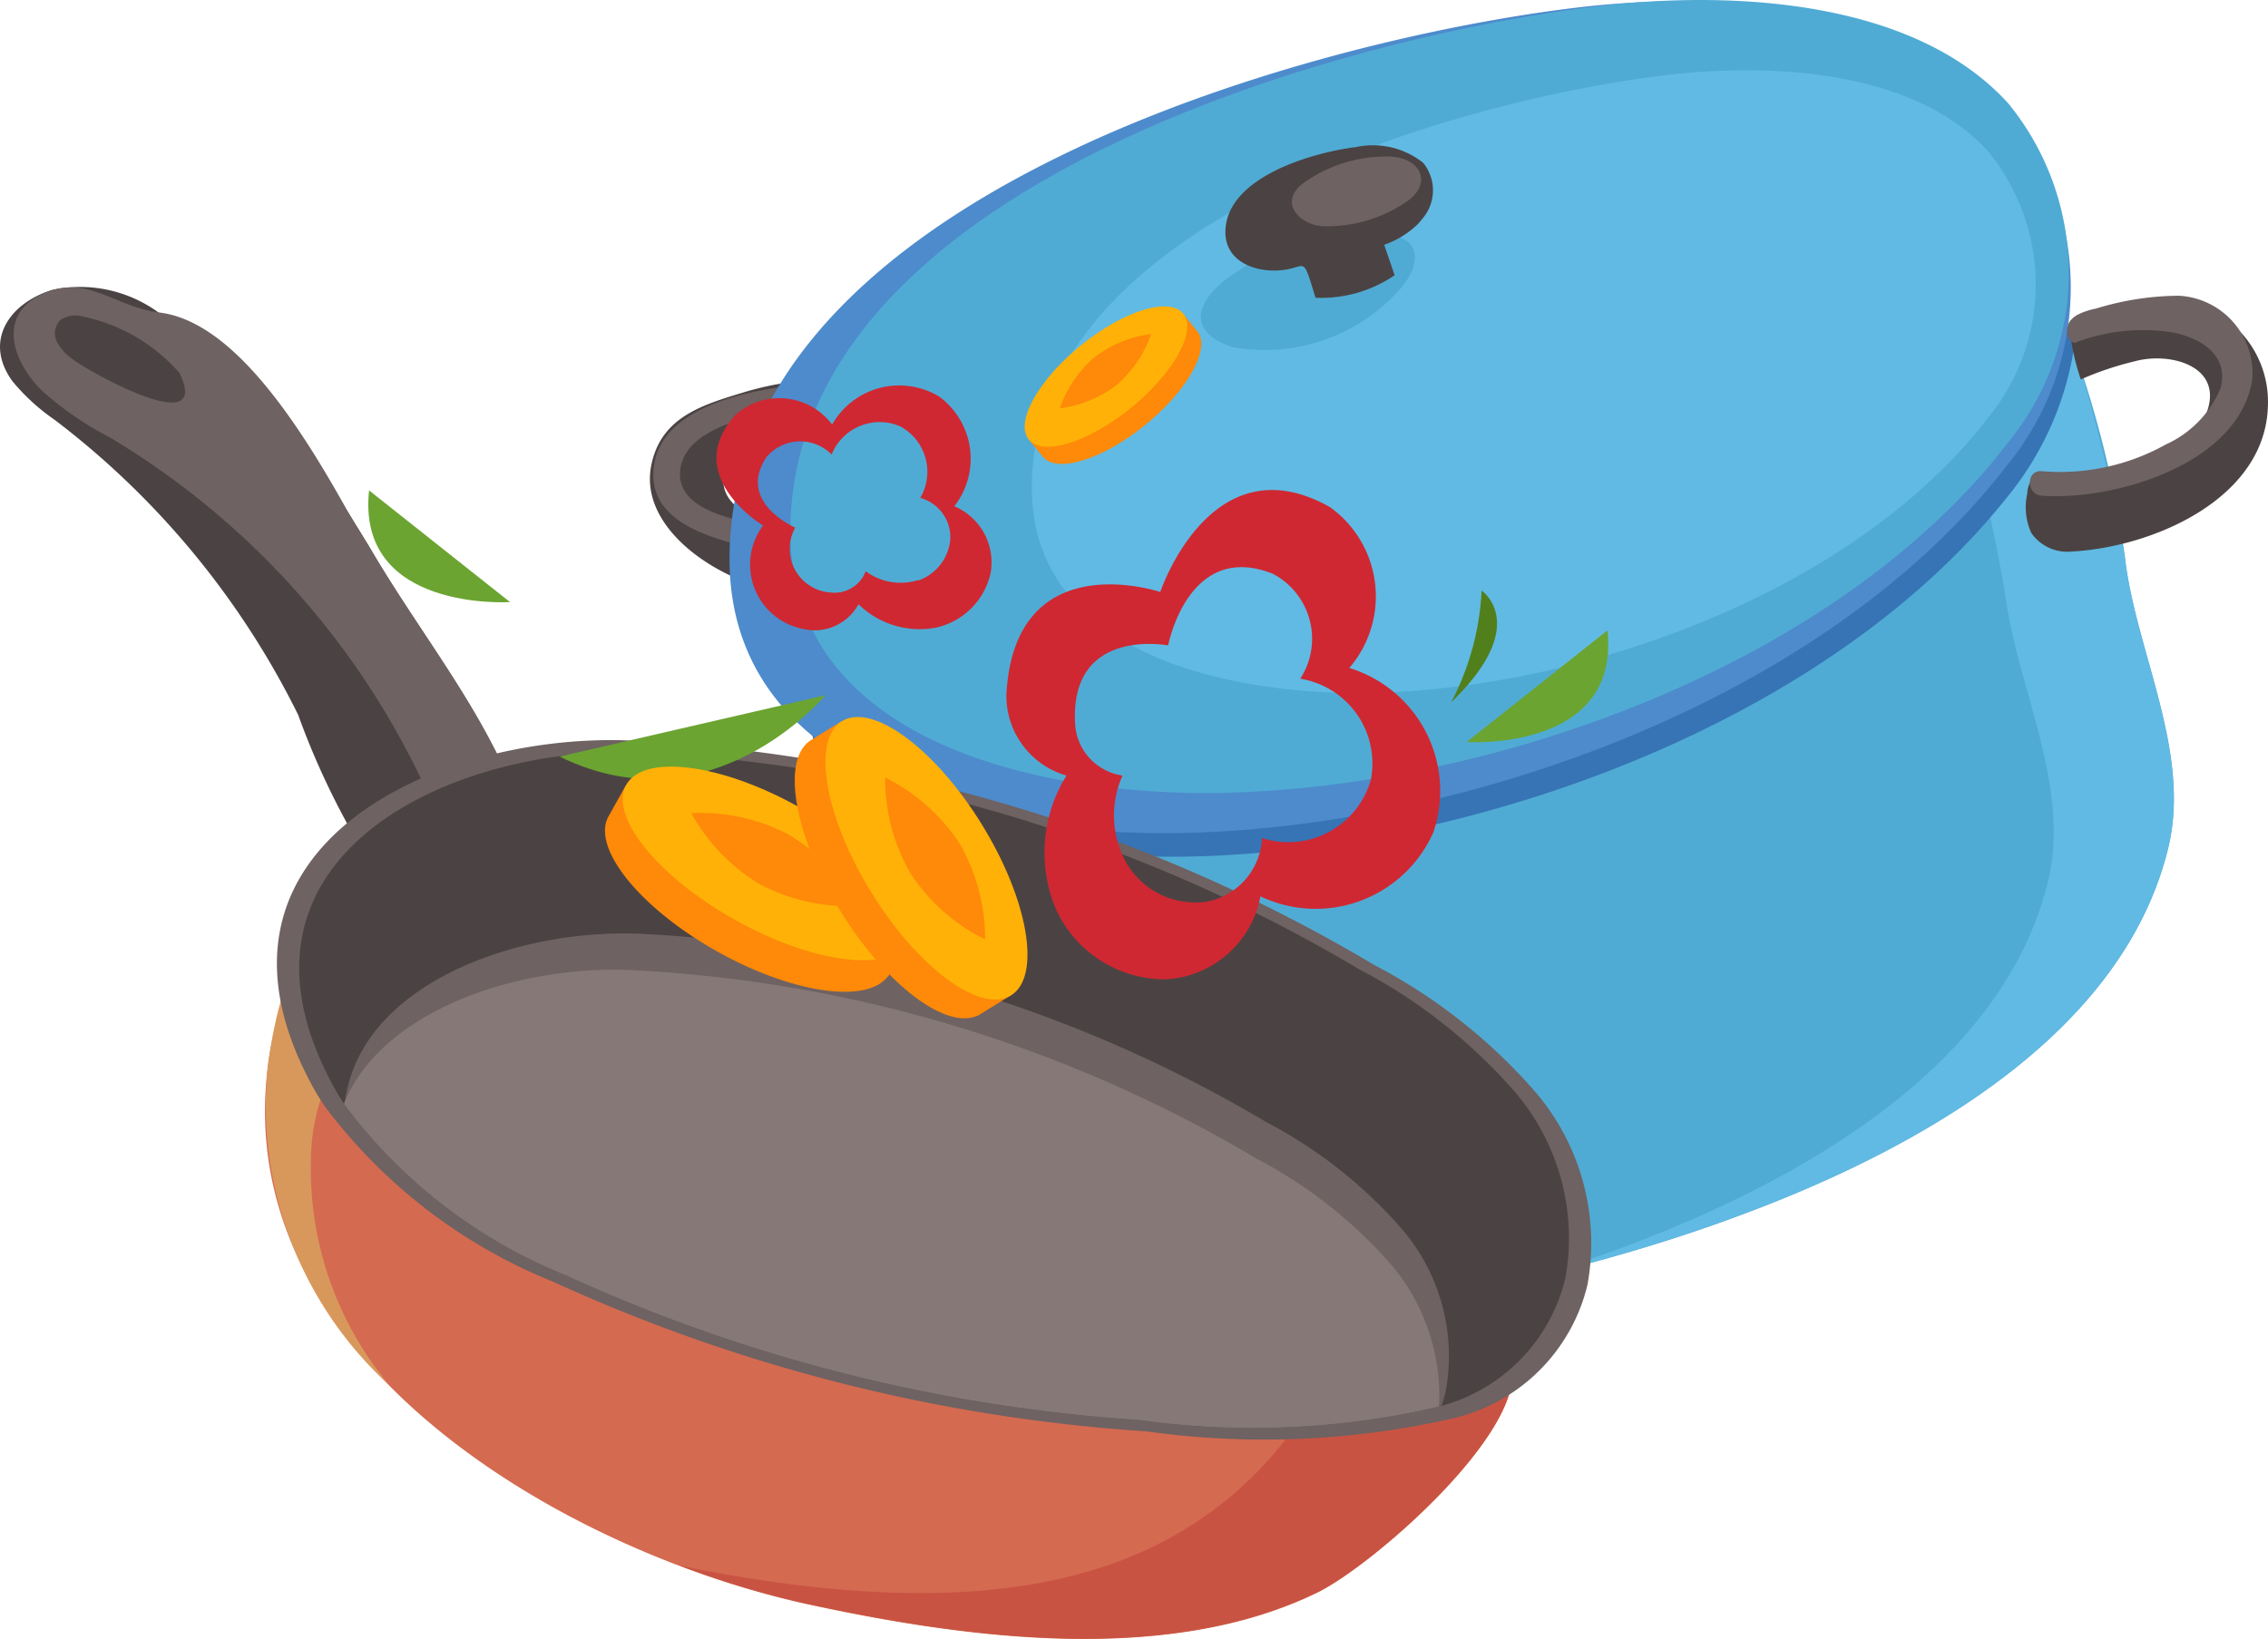 <svg xmlns="http://www.w3.org/2000/svg" width="39.617" height="28.635" viewBox="0 0 39.617 28.635">
  <g id="KitchenWareIcon" transform="translate(-195.841 -238.915)">
    <path id="Path_173" data-name="Path 173" d="M42.345,135.664a5.387,5.387,0,0,0-2.451.126c-.754.229-1.511.431-1.679,1.306-.242,1.257,1.6,2.261,2.641,2.213.727-.033.727-1.166,0-1.132-.581.027-1.738-.383-1.269-1.167a1.058,1.058,0,0,1,.865-.457,8.329,8.329,0,0,1,1.606.205C42.771,136.874,43.065,135.78,42.345,135.664Z" transform="translate(169 109.961)" fill="#4b4343"/>
    <path id="Path_174" data-name="Path 174" d="M40.927,136.06c-.826.1-2.294.379-2.443,1.4-.164,1.127,1.342,1.346,2.108,1.537a.214.214,0,0,0,.109-.414c-.564-.141-1.871-.263-1.756-1.065.108-.751,1.354-.958,1.982-1.033C41.2,136.456,41.2,136.027,40.927,136.06Z" transform="translate(168.781 109.587)" fill="#6e6262"/>
    <path id="Path_175" data-name="Path 175" d="M74.035,126.363c.2,1.624,1.157,3.366.751,5.03-.752,3.1-4.007,5.077-7.131,6.289q-.317.121-.629.235c-.793.285-1.565.521-2.272.713-2.771.753-5.971,1.064-8.643-.207-3.491-1.659-3.845-5.168-4.871-8.554-.009-.031-.02-.063-.028-.094a2.829,2.829,0,0,1-.184-1.247c.2-1.288,4.411-2.245,5.519-2.675l6.986-2.7c.51-.2,8.579-3.3,8.574-3.316.345.932.707,1.876,1.03,2.836a18.718,18.718,0,0,1,.9,3.69Z" transform="translate(158.93 122.335)" fill="#50abd4"/>
    <path id="Path_176" data-name="Path 176" d="M119.5,119.836c0,.006-.851.338-2.02.79a28.344,28.344,0,0,1,1.85,6.321c.2,1.624,1.156,3.366.752,5.028-.886,3.646-5.231,5.738-8.756,6.859q.416-.1.821-.205c3.66-1,9.036-3.134,10.033-7.236.4-1.662-.554-3.4-.752-5.028A29.488,29.488,0,0,0,119.5,119.836Z" transform="translate(111.535 122.333)" fill="#61bae3"/>
    <path id="Path_177" data-name="Path 177" d="M61.7,165.559c-5.5-1.359-6.951-6.678-8.4-11.419a4.165,4.165,0,0,1-.194-.848c-1.071.429-1.981.943-2.072,1.525a2.829,2.829,0,0,0,.185,1.246c1.047,3.415,1.376,6.975,4.9,8.649a10.393,10.393,0,0,0,3.149.82C60.011,165.633,61.02,165.391,61.7,165.559Z" transform="translate(158.93 96.046)" fill="#4d8bcc"/>
    <path id="Path_178" data-name="Path 178" d="M73.137,122.67a5.431,5.431,0,0,1-1.05,2.45q-.3.387-.635.754c-3.259,3.56-8.97,5.527-13.6,5.667-2.063.064-4.906-.284-6.612-1.673-.009-.031-.02-.063-.028-.094a2.829,2.829,0,0,1-.184-1.247c.2-1.288,4.411-2.245,5.519-2.675l6.986-2.7c.51-.2,8.579-3.3,8.574-3.316C72.452,120.766,72.815,121.71,73.137,122.67Z" transform="translate(158.93 122.335)" fill="#3674b5"/>
    <path id="Path_179" data-name="Path 179" d="M66.367,113.605q.335-.366.635-.755a4.9,4.9,0,0,0,0-6.213c-1.752-1.933-5.151-2.068-7.553-1.777-4.782.58-14.749,3.357-14.765,9.612-.011,4.038,4.94,4.9,8.084,4.8C57.4,119.131,63.107,117.166,66.367,113.605Z" transform="translate(163.9 134.192)" fill="#4d8bcc"/>
    <path id="Path_180" data-name="Path 180" d="M70.345,113.092q.319-.349.6-.719a4.671,4.671,0,0,0,0-5.921c-1.67-1.842-4.91-1.971-7.2-1.693-4.558.553-14.058,3.2-14.073,9.162-.01,3.849,4.709,4.666,7.7,4.574C61.8,118.359,67.238,116.486,70.345,113.092Z" transform="translate(159.975 134.268)" fill="#50abd4"/>
    <path id="Path_181" data-name="Path 181" d="M85.568,117.015q.251-.274.475-.565a3.669,3.669,0,0,0,0-4.65c-1.312-1.447-3.856-1.548-5.654-1.33-3.579.434-11.039,2.513-11.051,7.195-.008,3.023,3.7,3.664,6.05,3.592C78.855,121.151,83.128,119.68,85.568,117.015Z" transform="translate(144.527 129.761)" fill="#61bae3"/>
    <path id="Path_182" data-name="Path 182" d="M86.264,123.576a3.6,3.6,0,0,0-2.493.658c-.626.376-1.048,1.011-.115,1.332a3.159,3.159,0,0,0,2.925-1c.2-.22.378-.565.191-.8a.712.712,0,0,0-.508-.19Z" transform="translate(133.705 119.412)" fill="#50abd4"/>
    <path id="Path_183" data-name="Path 183" d="M88.464,117.926q.052-.057.1-.117a.759.759,0,0,0,0-.962,1.41,1.41,0,0,0-1.169-.275c-.74.09-2.283.52-2.285,1.488,0,.488.468.678.874.67.575-.012.447-.347.7.475a2.274,2.274,0,0,0,1.382-.393l-.182-.532a1.621,1.621,0,0,0,.58-.354Z" transform="translate(132.136 124.912)" fill="#4b4343"/>
    <path id="Path_184" data-name="Path 184" d="M151.149,129.638a4.028,4.028,0,0,0,.184.788,5.592,5.592,0,0,1,.943-.317c.641-.174,1.6.1,1.232.955-.387.885-1.753,1.172-2.61,1.038a.474.474,0,0,0-.4.05.428.428,0,0,0-.1.268,1.091,1.091,0,0,0,.07.688.763.763,0,0,0,.7.325c1.419-.072,3.406-.923,3.434-2.565a1.783,1.783,0,0,0-1.1-1.7,3.362,3.362,0,0,0-2.349.232C151.151,129.476,151.146,129.557,151.149,129.638Z" transform="translate(80.855 115.118)" fill="#4b4343"/>
    <path id="Path_185" data-name="Path 185" d="M151.53,129.1a.427.427,0,0,0-.116.092c-.107.121-.093.356.062.4a3.326,3.326,0,0,1,1.711-.184c.5.1.993.4.841.975a1.873,1.873,0,0,1-.956.983,3.787,3.787,0,0,1-2.17.467c-.276-.02-.273.409,0,.429,1.249.09,3.456-.54,3.68-2.039a1.358,1.358,0,0,0-1.281-1.455,4.987,4.987,0,0,0-1.452.225A1.21,1.21,0,0,0,151.53,129.1Z" transform="translate(80.602 115.314)" fill="#6e6262"/>
    <path id="Path_186" data-name="Path 186" d="M92.24,117.41a2.481,2.481,0,0,0-1.515.469c-.437.338-.052.724.34.747a2.436,2.436,0,0,0,1.53-.471C92.982,117.829,92.749,117.429,92.24,117.41Z" transform="translate(127.876 124.24)" fill="#6e6262"/>
    <path id="Path_187" data-name="Path 187" d="M333.945,362.194c.321,1.161-2.409,3.544-3.383,4.019-2.628,1.283-6.157.8-8.919.2-4.237-.932-10.033-4.264-9.418-9.351a4.953,4.953,0,0,1,.923-2.376c.252-.163,1.272.041,1.629-.017a4.686,4.686,0,0,0,1.763-.676l.177.084L330.5,360.65c.6.288,3.232,1,3.429,1.489a.532.532,0,0,1,.02.055Z" transform="translate(-111.71 -99.473)" fill="#d46a50"/>
    <path id="Path_188" data-name="Path 188" d="M417.538,364.807a6.613,6.613,0,0,1-2.128-5.533c.078-.644.341-2.186,1.049-2.449,1.687-.628.387,1.886.161,2.34a3.509,3.509,0,0,0-.452,1.68A5.893,5.893,0,0,0,417.538,364.807Z" transform="translate(-214.895 -101.689)" fill="#d9985b"/>
    <path id="Path_189" data-name="Path 189" d="M320.433,395.09a6.488,6.488,0,0,0,2.444-2.042c.414-.735.167-2.092,1.073-2.4a4.435,4.435,0,0,1,2.72,1.16.534.534,0,0,1,.02.059c.321,1.161-2.409,3.544-3.383,4.019-2.628,1.283-6.157.8-8.919.2a16.085,16.085,0,0,1-2.208-.663C314.826,395.957,318.011,396.272,320.433,395.09Z" transform="translate(-104.455 -129.152)" fill="#c95342"/>
    <path id="Path_190" data-name="Path 190" d="M407.977,302.072a9.563,9.563,0,0,0-3.264-3.409,2.321,2.321,0,0,0-1.854-.389c-.749.233-1.2.893-.691,1.594a3.571,3.571,0,0,0,.735.673,14.591,14.591,0,0,1,4.256,5.156,13.562,13.562,0,0,0,1.374,2.768c.548.694,2.4,1.709,2.739.229a2.142,2.142,0,0,0-.147-1.121c-.582-1.783-1.771-3.176-2.7-4.769C408.278,302.56,408.13,302.315,407.977,302.072Z" transform="translate(-206.11 -54.293)" fill="#4b4343"/>
    <path id="Path_191" data-name="Path 191" d="M409.63,308.412a8.07,8.07,0,0,0-.517-1.4,13.967,13.967,0,0,0-5.481-6.058,5.658,5.658,0,0,1-1.2-.83c-.6-.611-.74-1.452.2-1.742.663-.206,1.17.31,1.854.389,1.192.137,2.291,1.661,3.264,3.409.14.251.3.488.445.733.934,1.592,2.123,2.985,2.7,4.769a2.142,2.142,0,0,1,.147,1.121c-.171.753-.735.859-1.32.691a2.736,2.736,0,0,0-.092-1.082Z" transform="translate(-205.874 -54.398)" fill="#6e6262"/>
    <path id="Path_192" data-name="Path 192" d="M305.4,345.874a4.259,4.259,0,0,0,.251.429.119.119,0,0,0,.011.019,9.336,9.336,0,0,0,4,3.085,29.5,29.5,0,0,0,10.365,2.616,14.835,14.835,0,0,0,5.421-.241l.046-.013a3.151,3.151,0,0,0,2.241-2.308,4.063,4.063,0,0,0-.906-3.362,9.649,9.649,0,0,0-2.81-2.219,28.121,28.121,0,0,0-13.1-3.93C307.567,339.851,303.3,341.833,305.4,345.874Z" transform="translate(-104.164 -88.101)" fill="#6e6262"/>
    <path id="Path_193" data-name="Path 193" d="M307.423,346.786a4.128,4.128,0,0,0,.242.414.1.1,0,0,0,.011.019,9.022,9.022,0,0,0,3.866,2.98,28.494,28.494,0,0,0,10.013,2.527,14.335,14.335,0,0,0,5.238-.233.352.352,0,0,0,.044-.013A3.044,3.044,0,0,0,329,350.25a3.925,3.925,0,0,0-.875-3.248,9.321,9.321,0,0,0-2.715-2.143,27.169,27.169,0,0,0-12.657-3.8C309.517,340.968,305.392,342.883,307.423,346.786Z" transform="translate(-105.816 -89.003)" fill="#4b4343"/>
    <path id="Path_194" data-name="Path 194" d="M317.935,360.7a9.021,9.021,0,0,0,3.866,2.98,28.5,28.5,0,0,0,10.013,2.527,14.19,14.19,0,0,0,5.282-.245,2.59,2.59,0,0,0,.074-.257,3.41,3.41,0,0,0-.76-2.826,8.145,8.145,0,0,0-2.363-1.868,23.653,23.653,0,0,0-11.016-3.3C320.831,357.644,318.163,358.644,317.935,360.7Z" transform="translate(-116.075 -102.485)" fill="#6e6262"/>
    <path id="Path_195" data-name="Path 195" d="M318.869,363.384a.1.1,0,0,0,.011.019,9.021,9.021,0,0,0,3.866,2.98,28.494,28.494,0,0,0,10.013,2.527,14.336,14.336,0,0,0,5.238-.233,3.553,3.553,0,0,0-.819-2.462,8.149,8.149,0,0,0-2.363-1.868,23.656,23.656,0,0,0-11.016-3.3C321.847,360.987,319.523,361.769,318.869,363.384Z" transform="translate(-117.02 -105.187)" fill="#877878"/>
    <path id="Path_196" data-name="Path 196" d="M434.46,301.721c.275.208,2.435,1.423,1.849.227a3.065,3.065,0,0,0-1.692-.984.464.464,0,0,0-.395.07.339.339,0,0,0-.044.386.887.887,0,0,0,.282.3Z" transform="translate(-237.336 -56.52)" fill="#4b4343"/>
    <path id="Path_197" data-name="Path 197" d="M-298.959,258.973c2.655,1.31,4.641-1.071,4.641-1.071Z" transform="translate(504.576 -6.84)" fill="#6ba431"/>
    <path id="Path_198" data-name="Path 198" d="M-313.448,242.369c-.228,2.126,2.462,1.951,2.462,1.951Z" transform="translate(515.736 5.114)" fill="#6ba431"/>
    <path id="Path_199" data-name="Path 199" d="M-227.749,252.986c.228,2.126-2.462,1.951-2.462,1.951Z" transform="translate(451.669 -3.057)" fill="#6ba431"/>
    <path id="Path_200" data-name="Path 200" d="M-230.846,249.965s.875.592-.533,1.954A4.7,4.7,0,0,0-230.846,249.965Z" transform="translate(452.568 -0.732)" fill="#517f1c"/>
    <path id="Path_201" data-name="Path 201" d="M-282.911,236.506a1.35,1.35,0,0,0,.272-1.014,1.35,1.35,0,0,0-.537-.9,1.349,1.349,0,0,0-1.039-.151,1.349,1.349,0,0,0-.832.64,1.151,1.151,0,0,0-.809-.456,1.151,1.151,0,0,0-.883.29c-.955,1.065.486,1.929.486,1.929a1.145,1.145,0,0,0-.148,1.1,1.145,1.145,0,0,0,.855.709.871.871,0,0,0,.96-.433,1.53,1.53,0,0,0,1.33.413,1.254,1.254,0,0,0,.977-.953,1.066,1.066,0,0,0-.632-1.172Zm-.63,1.291a1.024,1.024,0,0,1-.919-.154.583.583,0,0,1-.6.373.766.766,0,0,1-.631-.392.766.766,0,0,1,0-.743s-1.033-.443-.5-1.235a.77.77,0,0,1,.559-.271.77.77,0,0,1,.577.229.9.9,0,0,1,.5-.5.9.9,0,0,1,.7.009.9.9,0,0,1,.438.549.9.9,0,0,1-.09.7.713.713,0,0,1,.525.72.84.84,0,0,1-.558.723Z" transform="translate(495.423 11.252)" fill="#cf2832"/>
    <path id="Path_202" data-name="Path 202" d="M-260.661,249.442a2.248,2.248,0,0,0,1.748.078,2.248,2.248,0,0,0,1.274-1.2,2.248,2.248,0,0,0-.129-1.744,2.248,2.248,0,0,0-1.341-1.124,1.917,1.917,0,0,0,.45-1.48,1.917,1.917,0,0,0-.789-1.331c-2.076-1.17-2.963,1.484-2.963,1.484s-2.55-.861-2.688,1.8a1.451,1.451,0,0,0,1.05,1.407,2.549,2.549,0,0,0-.193,2.313,2.091,2.091,0,0,0,1.9,1.247,1.776,1.776,0,0,0,1.681-1.452Zm-2.328-.56a1.7,1.7,0,0,1-.081-1.55.971.971,0,0,1-.823-.838c-.148-1.777,1.62-1.436,1.62-1.436s.349-1.839,1.83-1.251a1.283,1.283,0,0,1,.643.811,1.283,1.283,0,0,1-.165,1.022,1.5,1.5,0,0,1,.991.623,1.5,1.5,0,0,1,.241,1.146,1.5,1.5,0,0,1-.735.91,1.5,1.5,0,0,1-1.165.105,1.188,1.188,0,0,1-.982,1.114A1.4,1.4,0,0,1-262.989,248.882Z" transform="translate(478.519 5.133)" fill="#cf2832"/>
    <path id="Path_203" data-name="Path 203" d="M-290.649,267.214a4.831,4.831,0,0,0-1.8-1.578,4.834,4.834,0,0,0-2.287-.7l-.416-.232-.307.55c-.3.546.548,1.6,1.906,2.361,1.312.732,2.612.915,2.973.433h.007l.338-.605Z" transform="translate(501.928 -12.073)" fill="#ff8908"/>
    <path id="Path_204" data-name="Path 204" d="M-289.207,266.378c-.3.546-1.653.375-3.01-.383s-2.211-1.815-1.906-2.361,1.653-.375,3.01.383S-288.9,265.832-289.207,266.378Z" transform="translate(500.902 -11.006)" fill="#ffb107"/>
    <path id="Path_205" data-name="Path 205" d="M-286.055,268.446a3.309,3.309,0,0,1-1.7-.372,3.308,3.308,0,0,1-1.206-1.247,3.306,3.306,0,0,1,1.695.372A3.309,3.309,0,0,1-286.055,268.446Z" transform="translate(496.878 -13.705)" fill="#ff8908"/>
    <path id="Path_206" data-name="Path 206" d="M-277.608,264.247a4.834,4.834,0,0,0-.8-2.254,4.833,4.833,0,0,0-1.655-1.727l-.25-.405-.537.331c-.533.329-.3,1.667.513,2.991.789,1.279,1.835,2.071,2.385,1.827v.007l.589-.364Z" transform="translate(490.86 -8.348)" fill="#ff8908"/>
    <path id="Path_207" data-name="Path 207" d="M-275.566,264.408c-.533.328-1.626-.478-2.442-1.8s-1.046-2.662-.513-2.99,1.626.478,2.442,1.8S-275.034,264.079-275.566,264.408Z" transform="translate(489.068 -8.103)" fill="#ffb107"/>
    <path id="Path_208" data-name="Path 208" d="M-272.532,266.975a3.307,3.307,0,0,1-1.3-1.151,3.306,3.306,0,0,1-.446-1.677,3.309,3.309,0,0,1,1.3,1.151,3.307,3.307,0,0,1,.446,1.677Z" transform="translate(485.58 -11.647)" fill="#ff8908"/>
    <path id="Path_209" data-name="Path 209" d="M-260.927,229.155a2.985,2.985,0,0,0-1.317.672,2.989,2.989,0,0,0-.925,1.154l-.228.186.246.3c.244.3,1.046.051,1.791-.556.72-.586,1.122-1.291.927-1.609h0l-.27-.332Z" transform="translate(477.208 15.426)" fill="#ff8908"/>
    <path id="Path_210" data-name="Path 210" d="M-260.936,228.545c.244.3-.162,1.035-.907,1.642s-1.547.856-1.791.556.162-1.035.907-1.641S-261.181,228.245-260.936,228.545Z" transform="translate(477.445 15.85)" fill="#ffb107"/>
    <path id="Path_211" data-name="Path 211" d="M-259.444,230.517a2.043,2.043,0,0,1-.6.888,2.045,2.045,0,0,1-.992.408,2.047,2.047,0,0,1,.6-.888A2.045,2.045,0,0,1-259.444,230.517Z" transform="translate(475.391 14.235)" fill="#ff8908"/>
  </g>
</svg>

